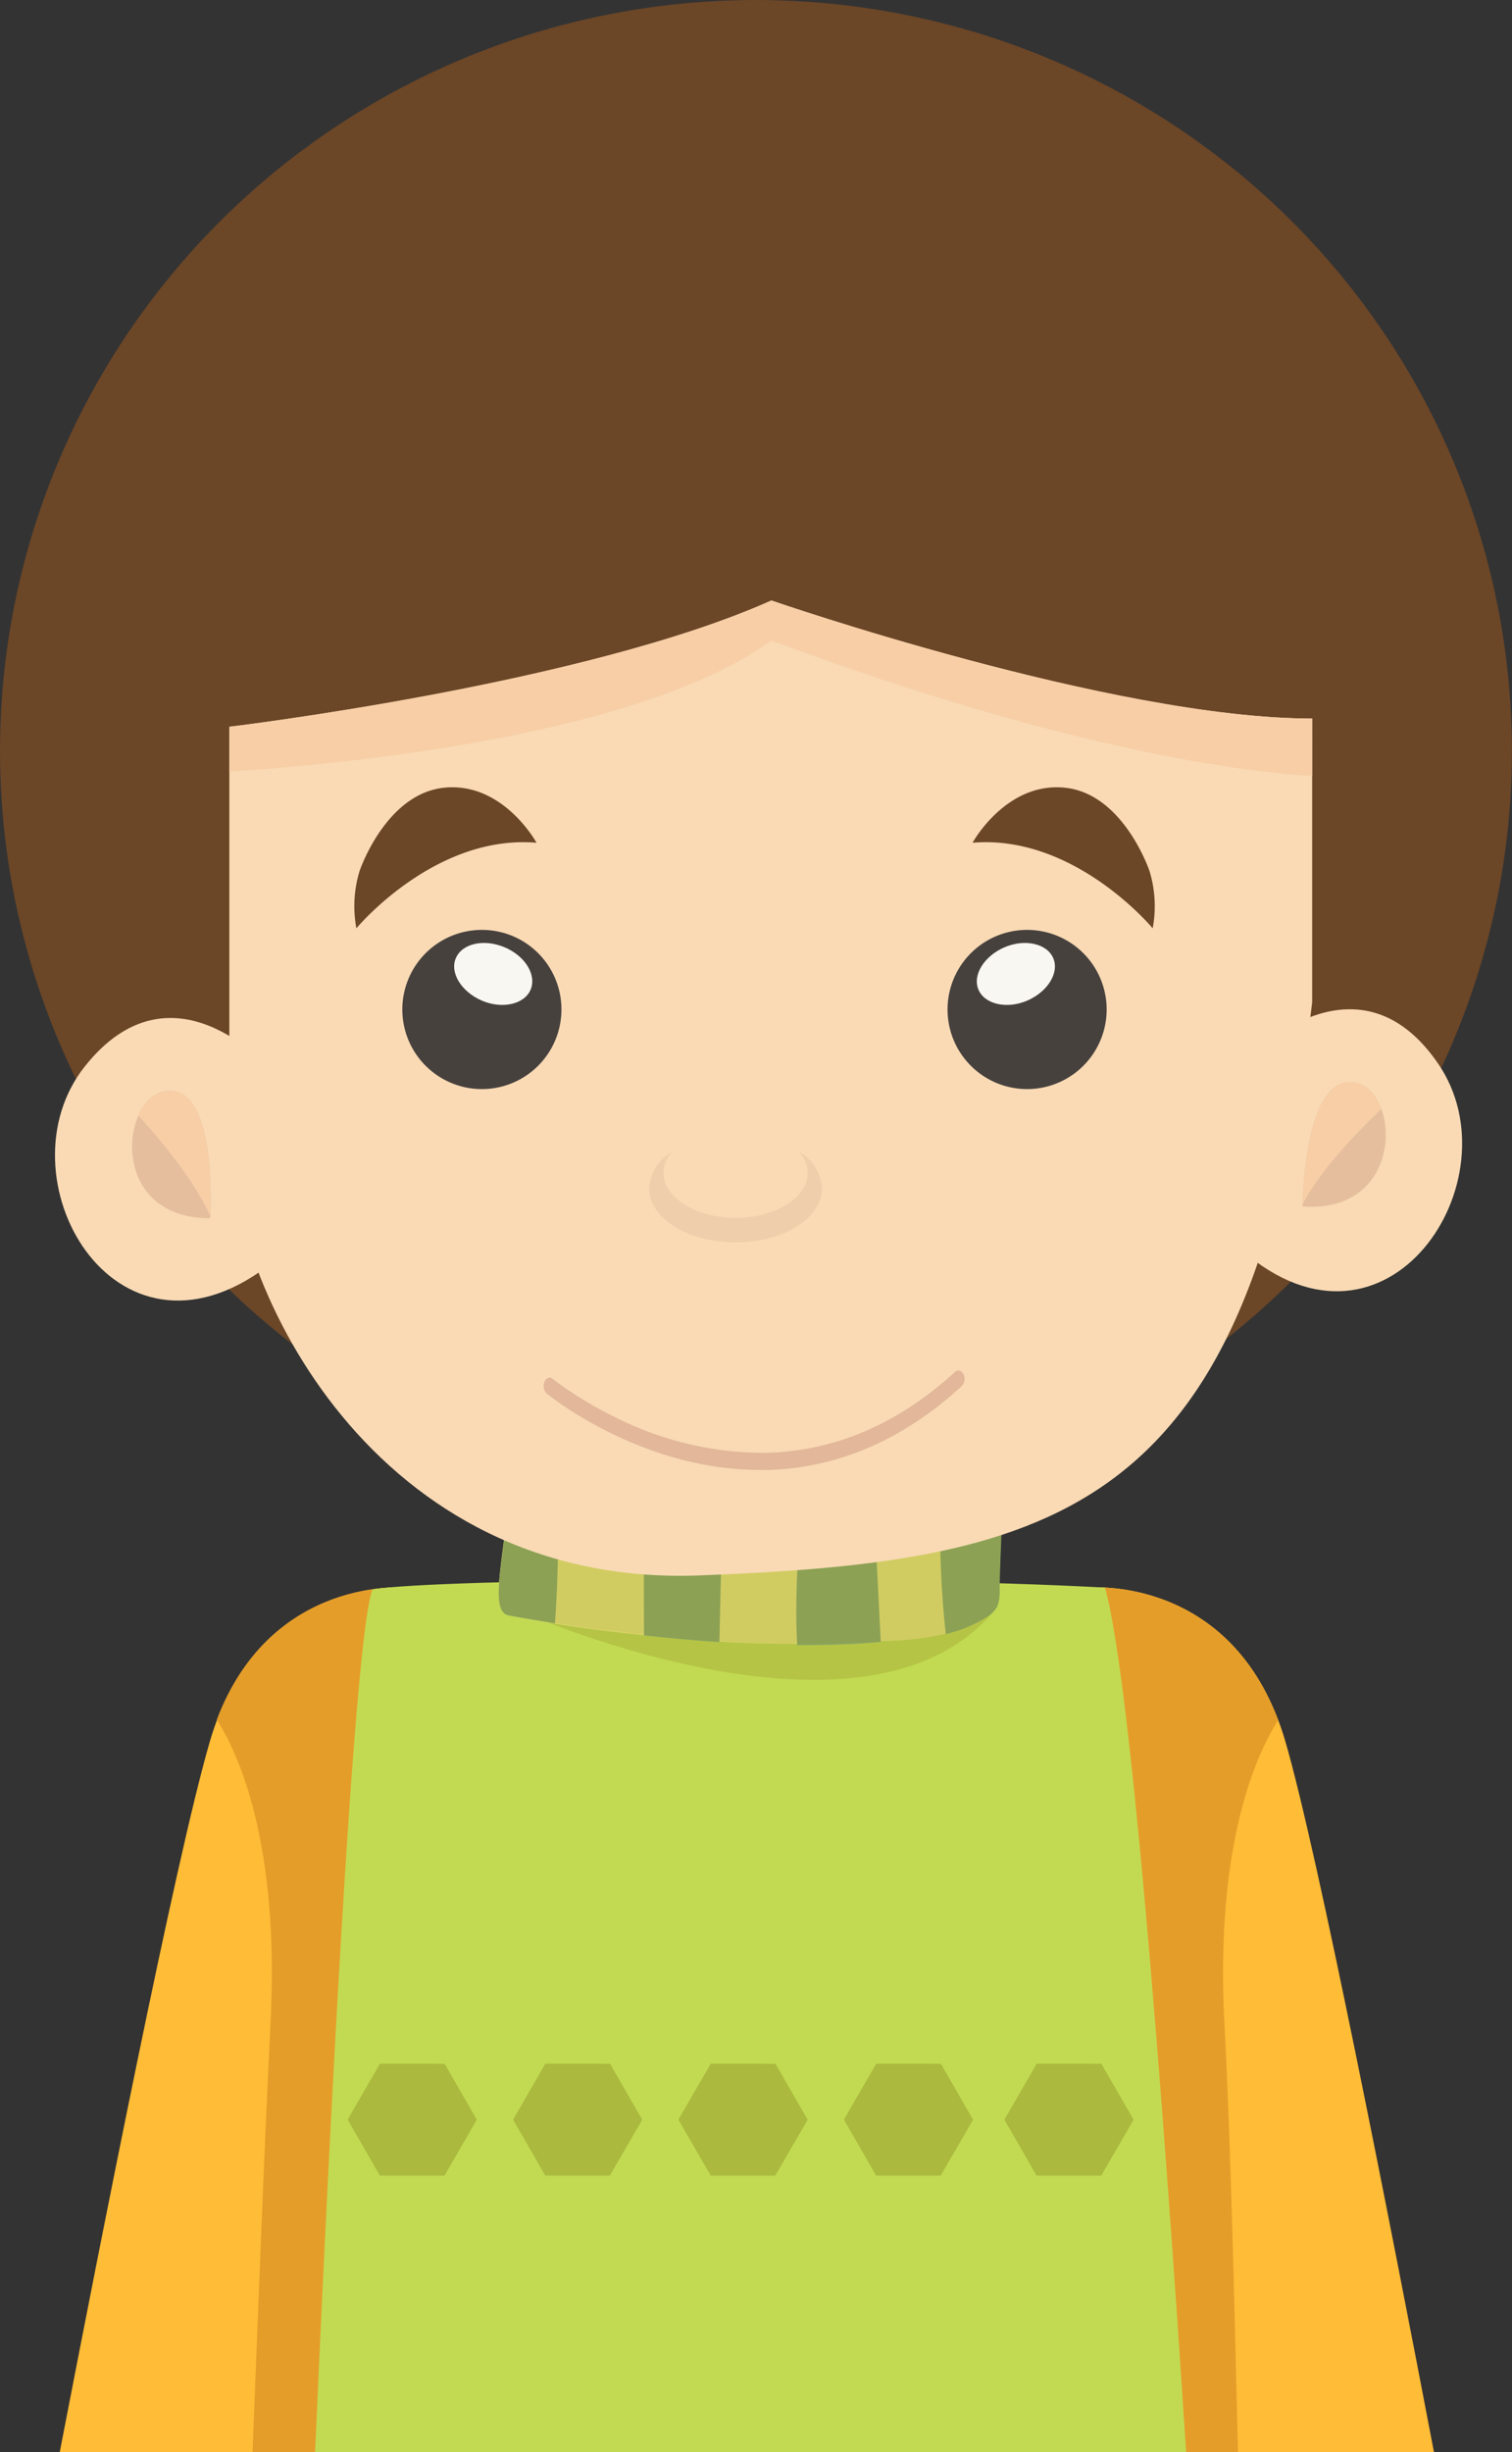<svg xmlns="http://www.w3.org/2000/svg" viewBox="0 0 160.41 260"><rect x="0" y="0" width="160.41" height="260" fill="#333333" stroke="none"/><defs><style>.cls-1{fill:#ffbc36;}.cls-2{fill:#e59d29;}.cls-3{fill:#c2da52;}.cls-4{fill:#b5c445;}.cls-5{fill:#e8e074;}.cls-6{fill:#89a560;}.cls-7{opacity:0.28;}.cls-8{fill:#949632;}.cls-9{fill:#abba3e;}.cls-10{fill:#6b4627;}.cls-11{fill:#f9dab4;}.cls-12{fill:#efceab;}.cls-13{fill:#47413e;}.cls-14{fill:#f9f7f2;}.cls-15{fill:#e5be9e;}.cls-16{fill:#f7cea6;}.cls-17{fill:#e2b79a;}</style></defs><title>资源 136</title><g id="图层_2" data-name="图层 2"><g id="Layer_1" data-name="Layer 1"><path class="cls-1" d="M136.39,184.73c-5.16-17.79-20.78-16.39-20.78-16.39s2.53,50.51,3.16,91.66h33.36C147.46,235.55,139.84,196.63,136.39,184.73Z"/><path class="cls-2" d="M115.61,168.34s-5.41,50.52-6.55,91.66h22.28c-.34-13.3-.69-31.14-1.44-45.44-1-19.09,3.42-28.6,5.7-32.17C129.81,167.08,115.61,168.34,115.61,168.34Z"/><path class="cls-1" d="M22.24,184.73C18.55,197.45,10.59,238,6.34,260H40.12c.59-41.17,2.89-91.66,2.89-91.66S27.39,166.94,22.24,184.73Z"/><path class="cls-2" d="M26.79,260h22.7C48.22,218.85,43,168.34,43,168.34s-14.2-1.26-20,14c2.28,3.57,6.69,13.08,5.7,32.17C28,228.57,27.33,246.47,26.79,260Z"/><path class="cls-3" d="M33.43,260h92.41c-1.62-24.94-5.5-80.71-8.61-91.66-24.78-1.36-70.73-.94-77.7.18C37.46,173.43,34.59,233.75,33.43,260Z"/><path class="cls-4" d="M54,170.34s38.15,17.51,51.85,0C105.81,157.8,54,170.34,54,170.34Z"/><path class="cls-5" d="M54,171.29c4.48.88,9,1.54,13.56,2A146,146,0,0,0,94,174a33.22,33.22,0,0,0,7.09-.94,14.35,14.35,0,0,0,3.51-1.56c1.68-1.06,1.38-2.11,1.43-4,.28-10.58,1.44-18.93-1.95-18.93-3.78,0-35,4.74-42.58,2.37s-7.58.47-7.58,6.63S51.6,170.83,54,171.29Z"/><path class="cls-6" d="M59.17,150.94a3,3,0,0,0-.41-.69c-4.78-.79-4.8,2-4.8,7.32,0,6.15-2.36,13.26,0,13.72,0,0,1.87.36,4.91.84C59.49,164.4,59.17,150.94,59.17,150.94Z"/><path class="cls-6" d="M68.32,173.41c2.51.27,5.23.53,8,.71l.48-21-8.52-.63Z"/><path class="cls-6" d="M92.29,151.26l-6.62,1.26s-1.6,14.22-1.09,21.92c3,0,6-.08,8.86-.34Z"/><path class="cls-6" d="M98.56,152.12a48.92,48.92,0,0,1,1.18,10.65,102.81,102.81,0,0,0,.6,10.5c.27-.07.53-.13.79-.21a14.35,14.35,0,0,0,3.51-1.56c1.68-1.06,1.38-2.11,1.43-4,.21-8,.92-14.64-.18-17.48C103.32,149.35,100,149.15,98.56,152.12Z"/><g class="cls-7"><path class="cls-8" d="M53.51,163.24c-.55,4.19-1.19,7.73.45,8,4.48.88,9,1.54,13.56,2A146,146,0,0,0,94,174a33.22,33.22,0,0,0,7.09-.94,14.35,14.35,0,0,0,3.51-1.56c1.68-1.06,1.38-2.11,1.43-4,.1-4,.33-7.63.4-10.65C96.13,168.51,62.54,164.55,53.51,163.24Z"/></g><polygon class="cls-9" points="50.59 224.76 47.16 230.69 40.3 230.69 36.88 224.75 40.31 218.81 47.17 218.82 50.59 224.76"/><polygon class="cls-9" points="68.14 224.76 64.7 230.69 57.85 230.69 54.43 224.75 57.86 218.81 64.72 218.82 68.14 224.76"/><polygon class="cls-9" points="85.69 224.76 82.25 230.69 75.4 230.69 71.97 224.75 75.41 218.81 82.27 218.82 85.69 224.76"/><polygon class="cls-9" points="103.24 224.76 99.8 230.69 92.95 230.69 89.53 224.75 92.96 218.81 99.82 218.82 103.24 224.76"/><polygon class="cls-9" points="120.27 224.76 116.83 230.69 109.97 230.69 106.55 224.75 109.99 218.81 116.84 218.82 120.27 224.76"/><ellipse class="cls-10" cx="80.2" cy="79.63" rx="80.2" ry="79.63"/><path class="cls-11" d="M139.21,76.19v30.09c-6.35,53.82-26.56,59.32-65.09,60.77-34.47,1.26-49.79-30.67-49.79-46.88V77.06s37.54-4.47,57.51-13.39C81.84,63.67,118,76.19,139.21,76.19Z"/><path class="cls-12" d="M84.8,122.13a3.44,3.44,0,0,1,.89,2.23c0,2.64-3.43,4.78-7.65,4.78s-7.65-2.14-7.65-4.78a3.39,3.39,0,0,1,.89-2.23A4.83,4.83,0,0,0,68.87,126c0,3.17,4.11,5.73,9.17,5.73s9.16-2.56,9.16-5.73A4.82,4.82,0,0,0,84.8,122.13Z"/><path class="cls-10" d="M56.92,89.36s-3.53-6.46-9.77-5.84-9,8.83-9,8.83a12.73,12.73,0,0,0-.34,6.08S46.1,88.44,56.92,89.36Z"/><path class="cls-13" d="M59.55,107.52a8.44,8.44,0,1,1-8-8.91A8.43,8.43,0,0,1,59.55,107.52Z"/><path class="cls-14" d="M56.3,104.92c-.65,1.57-3,2.1-5.15,1.19s-3.45-2.92-2.8-4.49,2.95-2.1,5.15-1.19S56.94,103.35,56.3,104.92Z"/><path class="cls-10" d="M103.18,89.36s3.53-6.46,9.77-5.84,9,8.83,9,8.83a12.73,12.73,0,0,1,.34,6.08S114,88.44,103.18,89.36Z"/><path class="cls-13" d="M100.54,107.52a8.44,8.44,0,1,0,8-8.91A8.44,8.44,0,0,0,100.54,107.52Z"/><path class="cls-14" d="M103.8,104.92c.65,1.57,3,2.1,5.15,1.19s3.45-2.92,2.8-4.49-3-2.1-5.15-1.19S103.15,103.35,103.8,104.92Z"/><path class="cls-11" d="M28.36,113.1s-10.2-11.61-19.38,0,3.07,33.44,19.38,21.18Z"/><path class="cls-15" d="M22.3,129.18s.88-13.53-4.28-13.53S11.17,129.18,22.3,129.18Z"/><path class="cls-16" d="M18,115.65a3.85,3.85,0,0,0-3.33,2.63c2.39,2.62,6,6.94,7.62,10.65C22.4,127.11,22.77,115.65,18,115.65Z"/><path class="cls-11" d="M133.27,111.47s11-10.87,19.33,1.35S147.21,146,131.79,132.6Z"/><path class="cls-15" d="M138.19,127.93s.07-13.56,5.22-13.2S149.3,128.71,138.19,127.93Z"/><path class="cls-16" d="M143.41,114.73c1.45.1,2.55,1.27,3.14,2.86-2.58,2.45-6.5,6.51-8.35,10.09C138.24,125.86,138.67,114.4,143.41,114.73Z"/><path class="cls-17" d="M81.15,155.86c-13.05.22-23.09-8.06-23.15-8.1h0a1.13,1.13,0,0,1-.24-1.24h0c.18-.43.58-.57.89-.31h0s.59.49,1.71,1.24h0a40.72,40.72,0,0,0,4.76,2.75h0a35.11,35.11,0,0,0,16,3.85h0c6.32-.12,13.33-2.29,20.21-8.59h0c.3-.27.7-.15.9.27h0A1.11,1.11,0,0,1,102,147h0c-7.09,6.5-14.37,8.76-20.89,8.88Z"/><path class="cls-16" d="M24.33,77.06v4.75c9.23-.57,42.92-3.31,57.51-13.89,31.75,11.82,50.87,14,57.37,14.36V76.19c-21.2,0-57.37-12.52-57.37-12.52C61.87,72.59,24.33,77.06,24.33,77.06Z"/></g></g></svg>